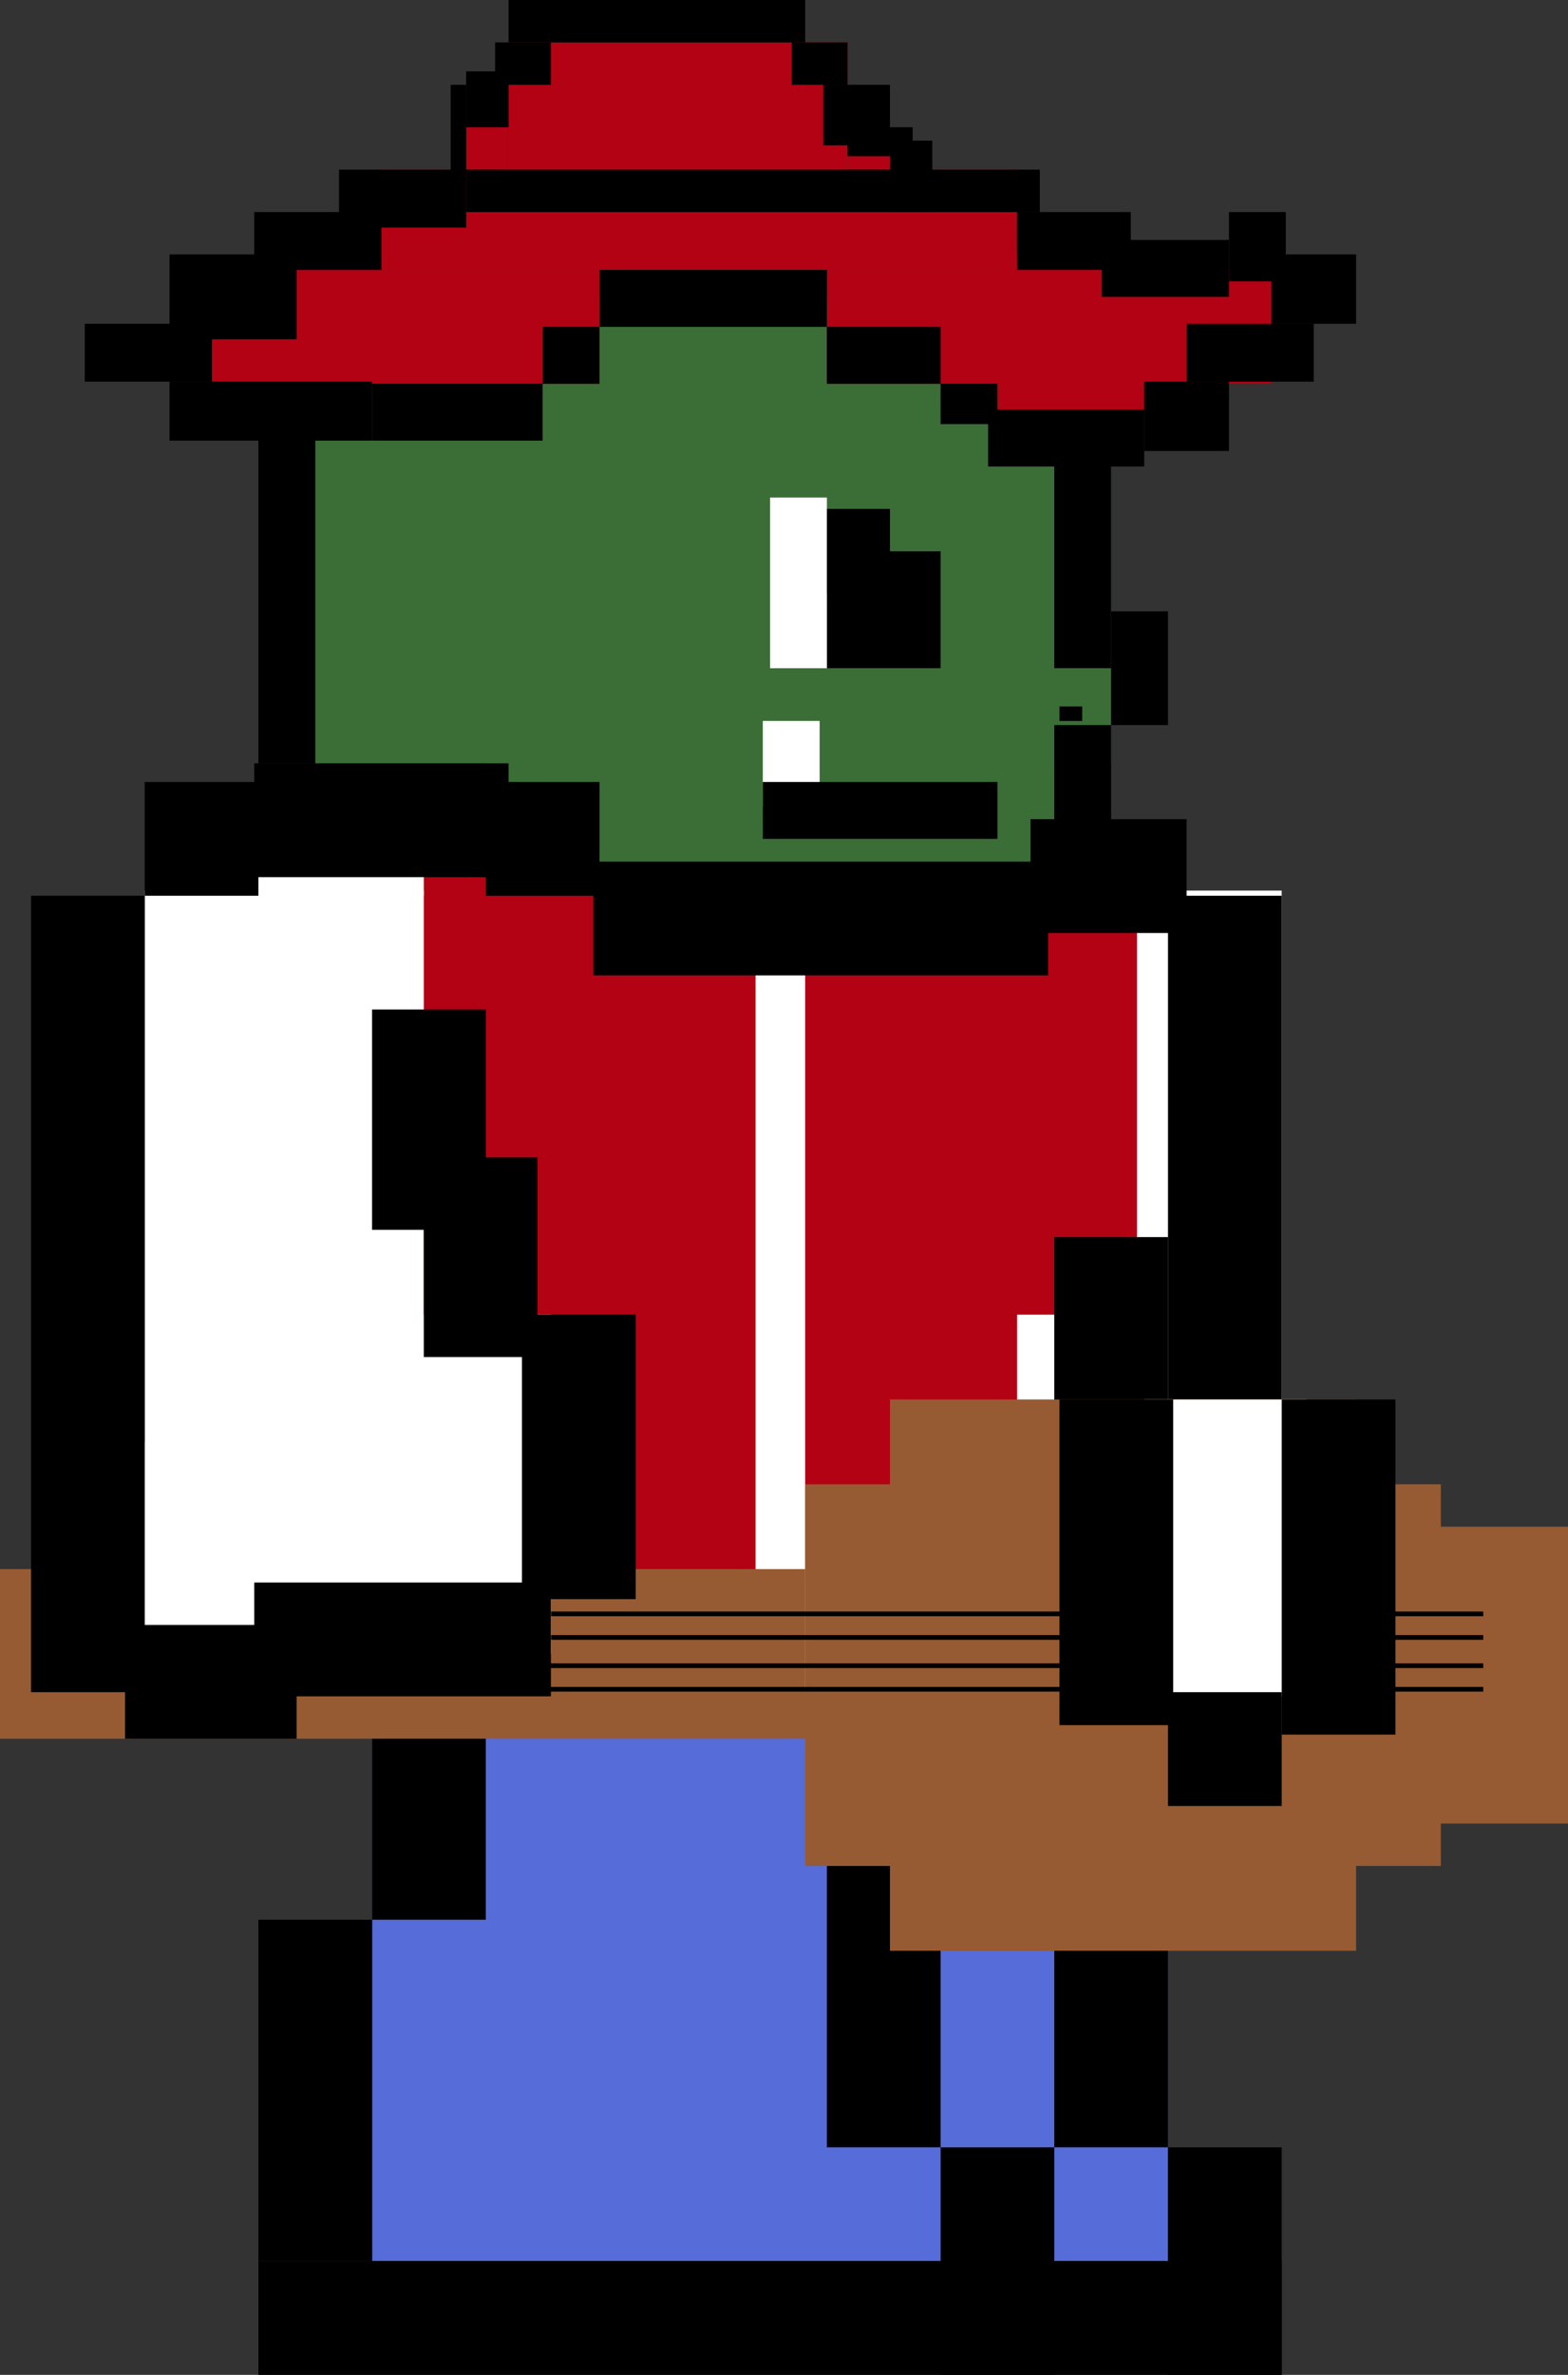 <svg id="Race_Face" data-name="Race Face" xmlns="http://www.w3.org/2000/svg" viewBox="0 0 333 504"><rect x="0" y="0" width="333" height="504" fill="#333333" stroke="none"/><defs><style>.cls-1{fill:#3b6d37;}.cls-2{fill:#fff;}.cls-3{fill:#b20214;}.cls-4{fill:#566cd8;}.cls-5{fill:#965b32;}.cls-6{fill:none;stroke:#000;stroke-miterlimit:10;}</style></defs><title>bard_orc</title><g id="Orc"><g id="skin_copy_2" data-name="skin copy 2"><rect class="cls-1" x="66.95" y="63" width="169.02" height="99"/><rect class="cls-1" x="103.17" y="153.88" width="120.73" height="36.22"/></g><g id="Head_structure_copy_3" data-name="Head structure copy 3"><rect x="54.88" y="93.51" width="12.07" height="68.49"/><rect x="223.9" y="93.51" width="12.07" height="48.29"/><rect x="235.98" y="129.73" width="12.07" height="24.15"/><rect x="223.9" y="153.88" width="12.07" height="26.12"/><rect x="175.61" y="117" width="24.15" height="24.8"/><rect x="164.85" y="108" width="24.15" height="18"/><rect class="cls-2" x="163.54" y="105.59" width="12.07" height="36.22"/><rect class="cls-2" x="162" y="153" width="12.07" height="18.22"/><rect x="162" y="165.95" width="49.83" height="12.07"/><rect x="225" y="149.93" width="4.83" height="3.07"/></g></g><g id="Bard"><rect class="cls-2" x="30.73" y="189" width="241.46" height="170.12"/><rect class="cls-3" x="117" y="189" width="43.46" height="171"/><rect class="cls-3" x="90" y="180" width="36" height="99"/><rect class="cls-3" x="198" y="189" width="43.46" height="90"/><rect class="cls-3" x="171" y="189" width="45" height="171"/><rect class="cls-4" x="79.02" y="359.12" width="169.02" height="120.73"/><rect class="cls-2" x="54.88" y="178.02" width="35.12" height="12.07"/><rect class="cls-3" x="81" y="36" width="135" height="21.29"/><rect class="cls-3" x="108" y="9" width="72" height="36"/><rect class="cls-3" x="99" y="27" width="9" height="9"/><rect class="cls-3" x="180" y="27" width="9" height="9"/><rect class="cls-3" x="175.61" y="57.29" width="94.39" height="24.15"/><rect class="cls-3" x="335.41" y="81.41" width="36" height="31.17" transform="translate(324.41 -281.41) rotate(90)"/><rect class="cls-3" x="45" y="57.29" width="82.32" height="24.15"/><g id="Body_Structure_copy_3" data-name="Body Structure copy 3"><rect x="126" y="182.85" width="96.59" height="24.15"/><rect x="218.85" y="173.85" width="33.15" height="24.15"/><rect x="103.17" y="165.95" width="24.15" height="24.15"/><rect x="54" y="162" width="54" height="24.15"/><rect x="30.73" y="165.95" width="24.15" height="24.15"/><rect x="79.02" y="214.24" width="24.15" height="46.76"/><rect x="90" y="245.63" width="24.15" height="42.37"/><rect x="79.02" y="360" width="24.15" height="47.41"/><rect x="248.05" y="190.1" width="24.15" height="108.66"/><rect x="223.9" y="262.54" width="24.15" height="193.17"/><rect x="175.61" y="359.12" width="24.15" height="96.59"/><rect x="248.05" y="455.71" width="24.15" height="48.29"/><rect x="199.76" y="455.71" width="24.15" height="48.29"/><rect x="54.88" y="479.85" width="217.32" height="24.15"/><rect x="54.88" y="407.41" width="24.15" height="72.44"/></g><g id="instrument"><rect class="cls-5" x="171" y="315" width="135" height="81"/><rect class="cls-5" x="288" y="324" width="45" height="63"/><rect class="cls-5" x="342" y="295" width="45" height="99" transform="translate(-106 684) rotate(-90)"/><rect class="cls-5" x="193.5" y="290.5" width="36" height="171" transform="translate(-290.5 562.5) rotate(-90)"/><rect class="cls-5" x="342" y="367" width="45" height="99" transform="translate(-178 756) rotate(-90)"/><polygon class="cls-6" points="27 342.5 315 342.5 315 342.5 27 342.5 27 342.5"/><polygon class="cls-6" points="27 347.5 315 347.5 315 347.5 27 347.5 27 347.5"/><polygon class="cls-6" points="27 353.5 315 353.5 315 353.5 27 353.5 27 353.5"/><polygon class="cls-6" points="27 358.5 315 358.5 315 358.5 27 358.5 27 358.5"/></g><rect class="cls-2" x="28.54" y="306" width="88.46" height="45"/><rect class="cls-2" x="243" y="297" width="34.46" height="63"/><rect x="6.59" y="190.1" width="24.15" height="169.02"/><rect x="110.85" y="279" width="24.15" height="60.37"/><rect x="54" y="335.85" width="63" height="24.15"/><rect x="26.56" y="344.85" width="36.44" height="24.15"/><rect x="272.2" y="297" width="24.15" height="71.12"/><rect x="225" y="297" width="24.15" height="69.11"/><rect x="248.05" y="359.12" width="24.15" height="24.15"/><g id="Helmet_Structure_copy_3" data-name="Helmet Structure copy 3"><rect x="36" y="81" width="43.02" height="12.51"/><rect x="54" y="45" width="27" height="12.29"/><rect x="72" y="36" width="27" height="12.29"/><rect x="213.53" y="51.18" width="19.65" height="3.29" transform="translate(44.53 251.18) rotate(-90)"/><rect x="36" y="54" width="27" height="18"/><rect x="18" y="68.71" width="27" height="12.29"/><rect x="252" y="68.71" width="27" height="12.29"/><rect x="180" y="27" width="13.83" height="6.15"/><rect x="301.5" y="42.34" width="12.84" height="14.16" transform="translate(231.34 -283.5) rotate(90)"/><rect x="99" y="36" width="121.83" height="9"/><rect x="108" width="63" height="9"/><rect x="189" y="29.85" width="9" height="15.15"/><rect x="99" y="15.15" width="9" height="11.85"/><rect x="232.57" y="32.57" width="9" height="11.85" transform="translate(149.57 -223.57) rotate(90)"/><rect x="295.57" y="32.57" width="9" height="11.85" transform="translate(212.57 -286.57) rotate(90)"/><rect x="216" y="45" width="24.15" height="12.29"/><rect x="261" y="45" width="12.07" height="14.71"/><rect x="270" y="54" width="18" height="14.71"/><rect x="243" y="81" width="18" height="14.71"/><rect x="79.02" y="81.44" width="36.22" height="12.07"/><rect x="115.24" y="69.37" width="12.07" height="12.07"/><rect x="127.32" y="57.29" width="48.29" height="12.07"/><rect x="199.76" y="81.44" width="12.07" height="8.56"/><rect x="175.61" y="69.37" width="24.15" height="12.07"/><rect x="234" y="50.93" width="27" height="12.07"/><rect x="209.85" y="86.93" width="33.15" height="12.07"/></g></g></svg>